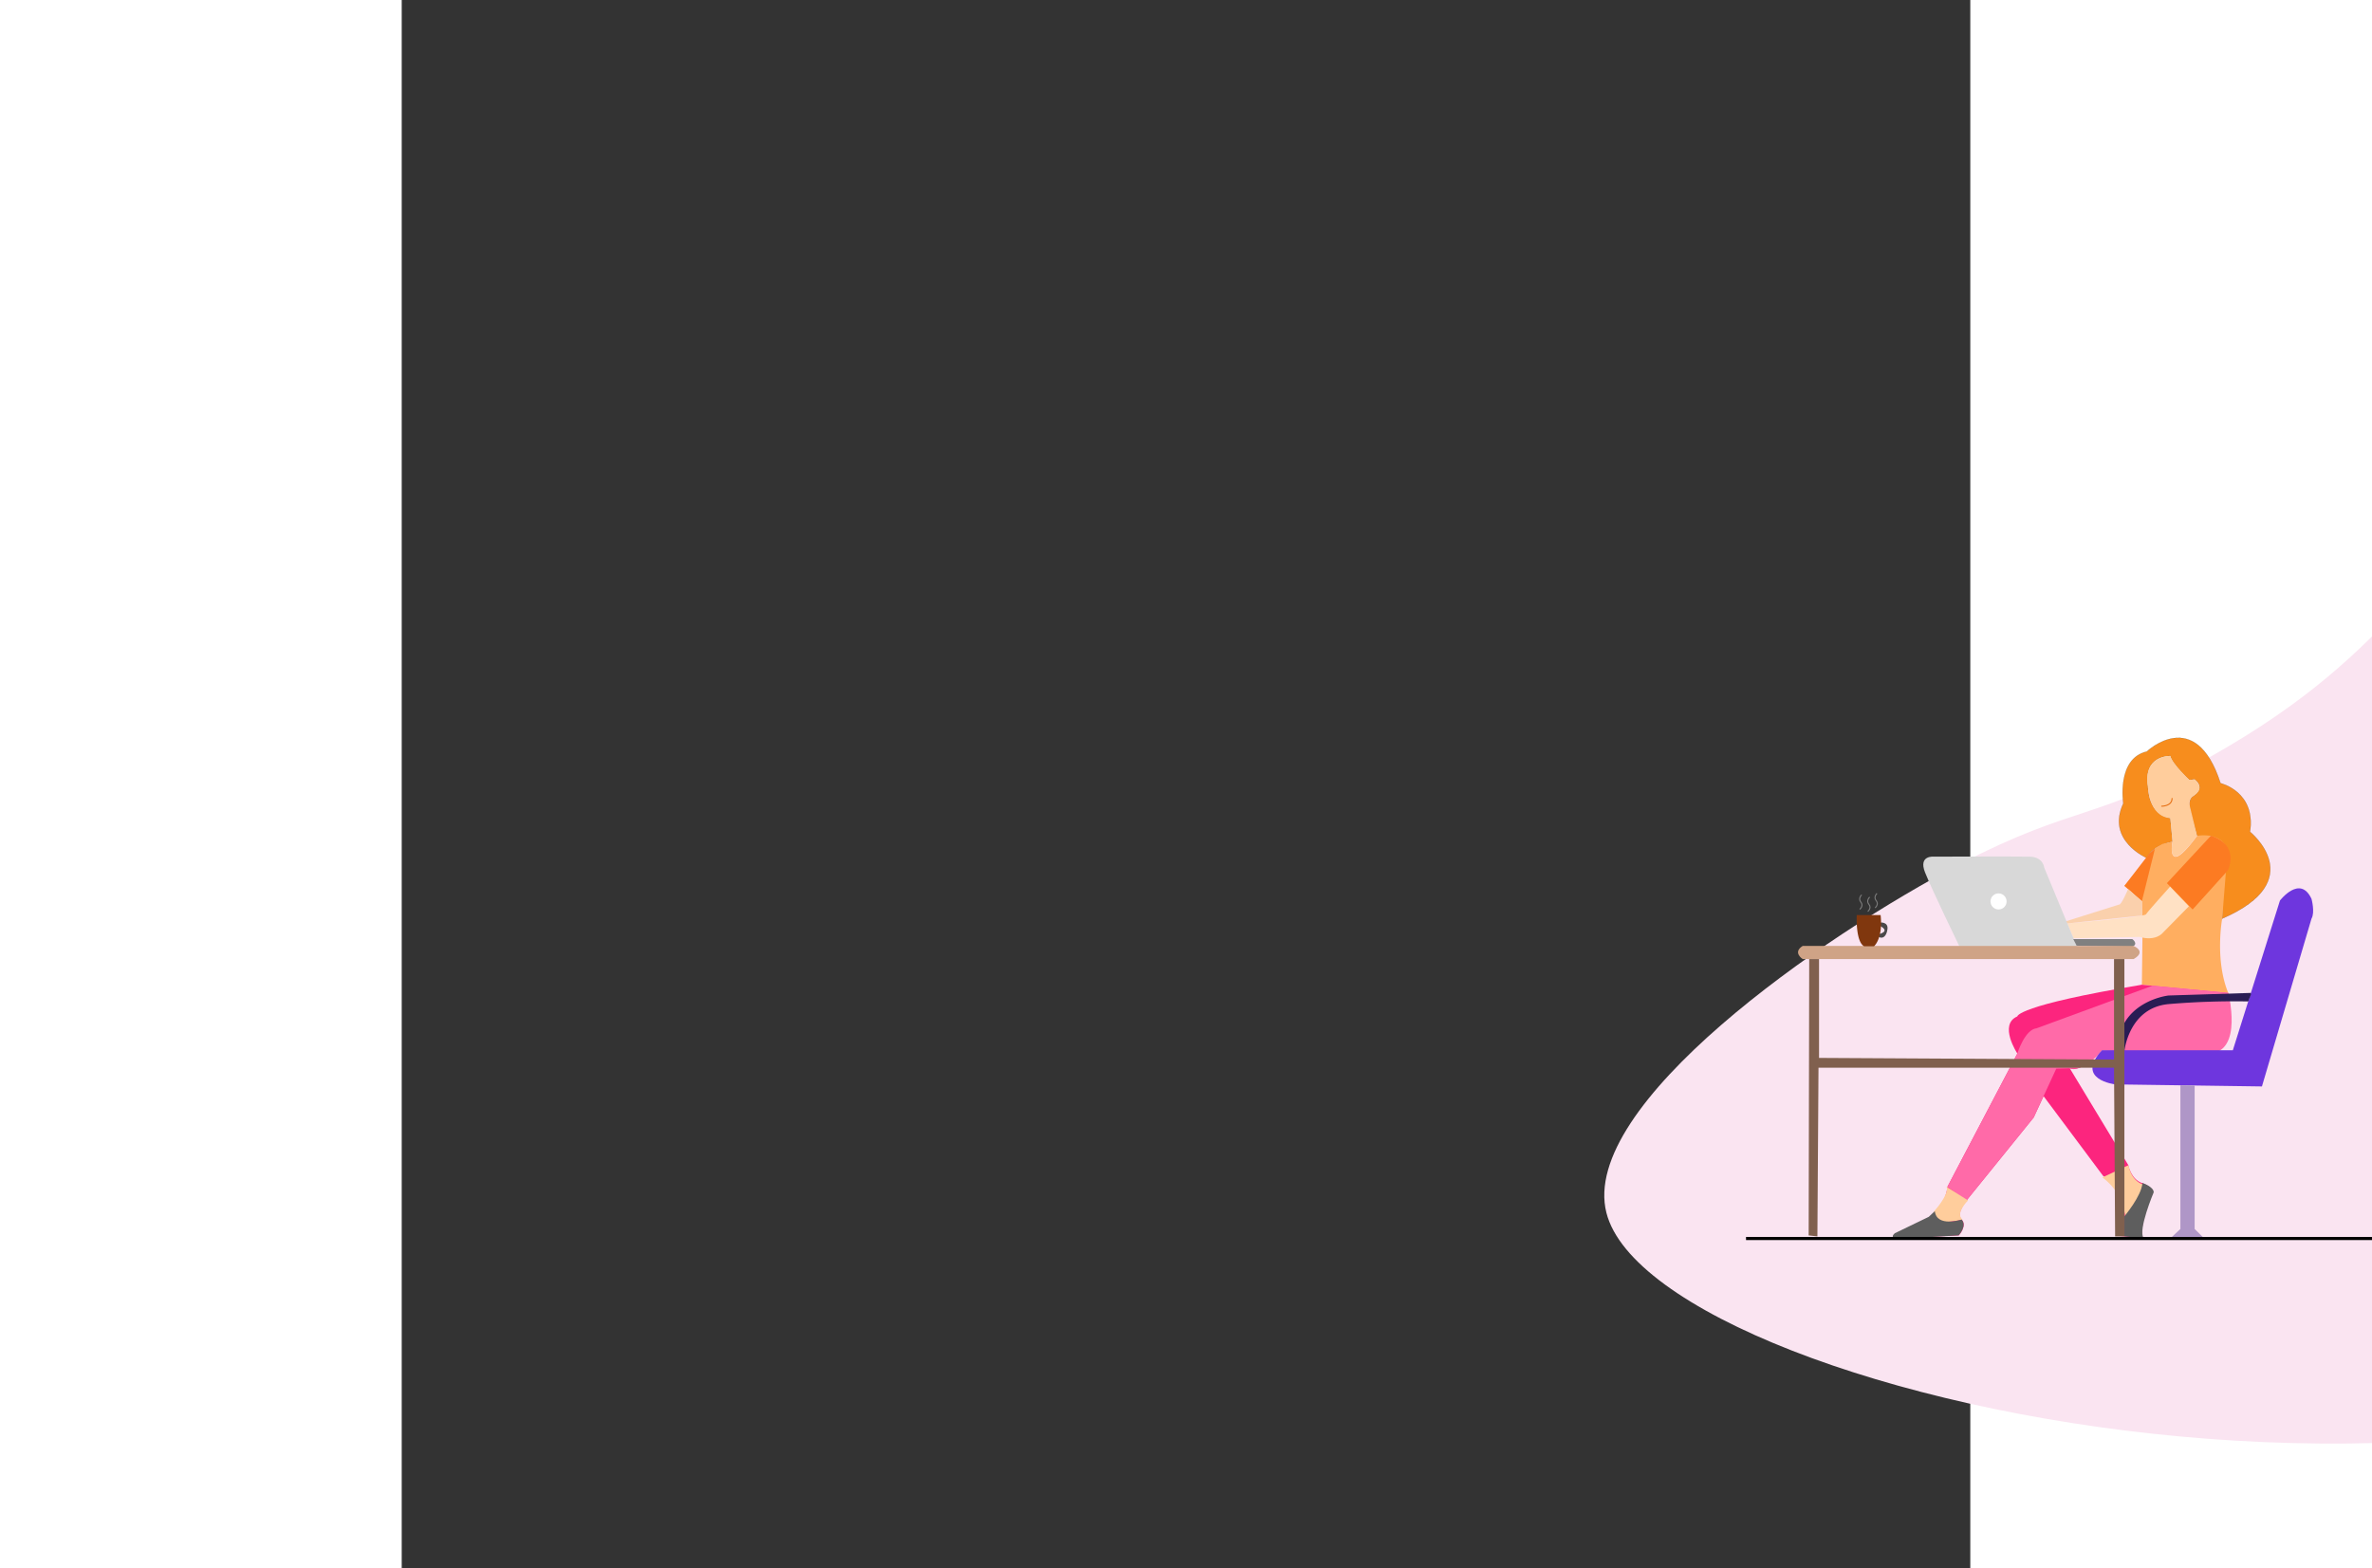 <svg xmlns="http://www.w3.org/2000/svg" xmlns:xlink="http://www.w3.org/1999/xlink" width="1483.193" height="980.814" viewBox="-1150 -400 1500 1500"><rect x="-1150" y="-400" width="1500" height="1500" fill="#333333" stroke="none"/><defs><style>.a,.ac,.ae,.ah,.e,.v{fill:none;}.b{clip-path:url(#a);}.c{fill:#fae4f1;}.d{fill:#f78d1d;}.e{stroke:#080909;stroke-width:0.1px;}.ac,.ah,.e,.v{stroke-miterlimit:10;}.f{fill:#ffae60;}.g{fill:#fc257e;}.h{fill:#fc7b22;}.i{fill:#ffe1c4;}.j{fill:#fad0ac;}.k{fill:#ff6aa8;}.l{fill:#ffcd9c;}.m{fill:#d8d8d8;}.n{fill:gray;}.o{fill:#fff;}.p{fill:#6e36de;}.q{fill:#af96c7;}.r{fill:#2a1c54;}.s{fill:#cfa386;}.t{fill:#80604e;}.u{fill:#5e5e5e;}.v{stroke:#297426;stroke-width:0.25px;}.w{fill:#c3ddbc;}.x{fill:#a6e695;}.y{fill:#9dcf90;}.z{fill:#585858;}.aa{opacity:0.17;}.ab{clip-path:url(#b);}.ac{stroke:#e67015;stroke-linecap:round;}.ad{fill:#563383;}.ae{stroke:#000;stroke-width:3px;}.af{fill:#4a4949;}.ag{fill:#80370e;}.ah{stroke:#7d7d7d;}</style><clipPath id="a"><rect class="a" width="1483.193" height="980.814"/></clipPath><clipPath id="b"><rect class="a" width="107.79" height="107.653"/></clipPath></defs><g transform="translate(-75 50)"><g transform="translate(23 -91)"><g transform="translate(2 45)"><g class="b" transform="translate(50 -4)"><path class="c" d="M2.045,760.079C-24.145,657.241,207.358,495.51,341.8,425.634c107.511-55.878,128.779-40.459,237.038-101.345C770.606,216.431,768.206,131.857,910.688,62.476c112.532-54.8,299.516-92.367,417.533-30.4,204,107.111,209.24,515.508,0,737.084C975.016,1143.169,48.971,944.335,2.045,760.079" transform="translate(-0.001 0.001)"/></g></g><g transform="translate(0 69.916)"><g transform="translate(151.964 276.822)"><path class="d" d="M244.722,209.656s-39.179-16.717-22.459-52.238c0,0-6.792-42.837,22.459-49.629,0,0,46.492-44.4,70.523,30.3,0,0,33.956,7.835,28.21,46.492,0,0,57.983,46.492-26.645,83.06,0,0,1.047-43.881,3.661-45.974s9.4-26.731-15.673-33.216H292.783s-7.313-24.767-7.313-29.99,2.612-7.313,2.612-7.313,14.185-7.835,2.391-16.717l-5,.522s-16.2-14.627-18.285-22.984c0,0-26.117-1.043-21.416,29.254,0,0-.4,26.857,21.416,30.3l2.09,22.462s-19.329,3.137-24.552,15.673" transform="translate(174.115 -94.691)"/><path class="e" d="M244.722,209.656s-39.179-16.717-22.459-52.238c0,0-6.792-42.837,22.459-49.629,0,0,46.492-44.4,70.523,30.3,0,0,33.956,7.835,28.21,46.492,0,0,57.983,46.492-26.645,83.06,0,0,1.047-43.881,3.661-45.974s9.4-26.731-15.673-33.216H292.783s-7.313-24.767-7.313-29.99,2.612-7.313,2.612-7.313,14.185-7.835,2.391-16.717l-5,.522s-16.2-14.627-18.285-22.984c0,0-26.117-1.043-21.416,29.254,0,0-.4,26.857,21.416,30.3l2.09,22.462S249.946,197.119,244.722,209.656Z" transform="translate(174.115 -94.691)"/><path class="f" d="M225.548,177.834l-5.745-4.7,29.833-36.353,6.525-3.729,9.61-2.234s-6.789,35.953,23.512-5.53a38.315,38.315,0,0,1,12.555,0c10.309,1.936,22.438,9.629,15.13,33.216l-3.658,45.974s-7.267,39.176,5.77,71.041l-82.559-7.835.522-43.359-.522-36.567Z" transform="translate(177.615 -31.529)"/><path class="g" d="M196.349,364.923l66.868-127.462s-18.285-27.689,0-35.521c0,0-1.047-10.45,119.1-30.3l82.559,7.835s11.994,57.464-19.875,55.9l-100.82-1.047s-19.85,22.465-30.819,17.239l55.893,92.463s2.615,13.583,13.062,17.242,10.447,8.879,10.447,8.879-14.1,32.912-9.4,43.881l-22.953-2.09,5.193-18.807s-.522-25.074-20.372-38.654l-56.939-76.271-9.4,20.375-64.253,79.4s-10.45,12.54-4.7,18.285-2.612,15.146-2.612,15.146l-57.986,2.615v-4.7l30.822-15.674s14.624-11.49,16.192-28.729" transform="translate(31.816 64.517)"/><path class="h" d="M249.063,129.2,236.52,179.531,219.8,164.907l23.928-31.071Z" transform="translate(177.616 -23.3)"/><path class="h" d="M233.038,170.615l3.2,3.271,21.416,21.909,33.634-37.282s12.237-24.159-16.144-33.27Z" transform="translate(204.999 -31.597)"/><path class="i" d="M202.016,176.261s73.656-6.04,75.224-8.7,23.085-26.495,23.085-26.495l17.926,18.859-25.341,25.737s-6.525,7.838-21.676,3.529l-63.341,1.292Z" transform="translate(140.814 1.259)"/><path class="j" d="M262.024,141.838s-6.74,15.98-8.725,14.8L201.1,173.1l2.8,1.565,71.5-7.556-.19-13.731Z" transform="translate(138.927 2.856)"/><path class="k" d="M231.522,236.811s7.053-22.984,18.414-24.159l110.834-40.7,72.413,6.871s14.656,56.16-17.863,57.986-102.829-3.133-102.829-3.133-15.541,20.633-30.822,17.239l-12.93.378L256.6,277.556l-9.4,20.375-64.253,79.4-18.285-13.059Z" transform="translate(63.512 65.166)"/><path class="l" d="M173.787,234.619l20.433,13.059s-12.7,12.408-5.254,18.285c0,0-34.117,8.572-27.127-8.056,0,0,14.284-15.452,11.948-23.288" transform="translate(53.666 194.821)"/><path class="l" d="M25.226,0s1.782,14.715,13.712,18.674c0,0-10.013,33.246-17.552,34.519A53.485,53.485,0,0,0,0,11.317Z" transform="translate(376.136 409.197) rotate(-1)"/><path class="m" d="M302.95,215.112l-1.651-3.98-28.5-68.749s-.795-10.315-14.016-10.582-91.509,0-91.509,0-15.075-1.587-8.461,15.078,32.792,70.612,32.792,70.612h112.93Z" transform="translate(47.958 -18.152)"/><path class="n" d="M260.347,157.423s6.27,4.453,0,7.329l-53.281-1.05-3.2-6.279Z" transform="translate(144.646 35.102)"/><path class="o" d="M193.643,153.572a7.671,7.671,0,1,1-6.376-8.776,7.665,7.665,0,0,1,6.376,8.776" transform="translate(91.01 4.117)"/><path class="p" d="M218.994,296.472H344.106l45.053-143.191s19.2-25.147,30.168-1.639c0,0,3.529,12.8,0,18.936l-47.4,160.5-77.968-1.09-62.295-.868s-39.047-4.573-12.666-32.651" transform="translate(157.009 2.369)"/><path class="q" d="M242.8,340.39l0-137.4,13.623.209V340.39l7.792,7.734H234.568Z" transform="translate(208.165 129.375)"/><path class="r" d="M345.335,174.193l-78.769,2.483s-48.19,5.223-48.975,52.367l6.792.755s4.18-41.367,42.184-44.9a741.821,741.821,0,0,1,76.2-2.556l2.566-6.451Z" transform="translate(173.037 69.799)"/><path class="s" d="M122.522,159.555H439s12.973,5.224,0,12.537H122.522s-9.925-6.27,0-12.537" transform="translate(-32.787 39.513)"/><path class="t" d="M121.42,427.965l.522-264.325h9.4v94.553l282.088,1.565V163.64h9.925V428.962h-8.882l-1.043-161.369H130.824l-1.047,161.369Z" transform="translate(-25.939 47.965)"/><path class="l" d="M250.678,184.905s-5.113,31.031,23.877-8.1l-7.31-29.99s-.847-4.742,2.612-7.31,12.614-7.317,2.391-16.72l-5,.525s-16.456-15.413-18.288-22.987c0,0-26.378-.522-21.416,29.254,0,0,.522,28.732,21.416,30.3l2.09,22.462Z" transform="translate(192.339 -83.046)"/><path class="u" d="M188.945,242.207l-5.784,5.441-32.413,15.673s-4.6,3.655,0,4.7,60.982-2.612,60.982-2.612,8.515-9.271,2.747-15.149c0,0-23.663,7.789-25.532-8.056" transform="translate(27.174 210.521)"/><path class="u" d="M237.063,233.427s10.65,3.523,10.786,8.882c0,0-15.3,36.174-9.709,43.878L219.8,284.572v-19.28s16.449-19.461,17.26-31.866" transform="translate(177.615 192.355)"/><path class="v" d="M337.879,266.793s9.241-94.415,30.2-102.17" transform="translate(421.916 49.999)"/><path class="v" d="M338.463,303.9s-11.573-132.265,0-147.414" transform="translate(412.481 33.155)"/><path class="v" d="M345.6,284.454s-16.389-109.68-24.791-115.088" transform="translate(386.6 59.812)"/><path class="w" d="M354.934,337.173s-30.027-49.39-13.762-80.663-28.775-93.2-28.775-93.2,37.531-6.884,42.536,44.409c1.986,20.381,8.32,37.2,12.875,53.161,6.914,24.221,9.744,46.492-12.875,76.3" transform="translate(369.196 46.64)"/><path class="x" d="M343.065,296.72s-15.37-111.132-1.943-121.837c0,0,44.706-57.814,34.7-8.566-3.661,18.021-9,44.157-13.639,71.563-1.332,7.844-2.606,15.793-3.766,23.68-5.233,35.53-8.21,69.912-3.888,88.489a36.539,36.539,0,0,0,1.924,6.083c13.114,30.727-26.918,17.88-26.918,17.88l-6.255-17.88Z" transform="translate(391.702 12.396)"/><path class="y" d="M385.643,161.826s-43.411,48.162-47.8,75.97-16.5,72.22-2.148,82.885-.657,15.667-.657,15.667l32.8,17.515s25.635-77.631,2.738-119.962c0,0,68.451-101.474,15.06-72.076" transform="translate(403.314 33.154)"/><path class="z" d="M414.906,322.022l48.708-105.749-156.071.021,48.736,105.737Z" transform="translate(359.15 156.863)"/><g class="aa" transform="translate(714.975 373.136)"><g class="ab"><path class="o" d="M428.838,216.273c1.3,10.033-86.531,123.586-105.562,105.758l58.87-.009,48.917-105.749Z" transform="translate(-323.273 -216.273)"/></g></g><path class="ac" d="M231.421,121s9.882.037,9.919-7.409" transform="translate(201.653 -55.591)"/><path class="ad" d="M90.309,251.153l876.074-1.574" transform="translate(-90.309 225.773)"/><path class="ae" d="M0,0H859" transform="translate(35.584 478.899)"/><g transform="translate(141.386 148.81)"><path class="af" d="M22.846,28.606s7.783-.8,6.9,6.338-4.87,9.821-8.605,7.219l.925-2.6s10.577-2.392.63-7.68Z" transform="translate(-0.29 -0.758)"/><path class="ag" d="M.079,21.408S-1.263,46.635,7.13,51.273h9.4s3.068-2.445,5.076-9.21a45.491,45.491,0,0,0,1.7-12.4,72.369,72.369,0,0,0-.4-8.256Z" transform="translate(0 -0.66)"/><path class="ah" d="M4.819,1.8S1.1,5.165,4.054,8.744s-1.069,6.871-1.069,6.871" transform="translate(-0.04 -0.391)"/><path class="ah" d="M12.6,3.927s-3.716,3.367-.765,6.946-1.069,6.872-1.069,6.872" transform="translate(-0.147 -0.42)"/><path class="ah" d="M19.684.371s-3.716,3.367-.765,6.946-1.069,6.871-1.069,6.871" transform="translate(-0.244 -0.371)"/></g></g></g></g></g></svg>
